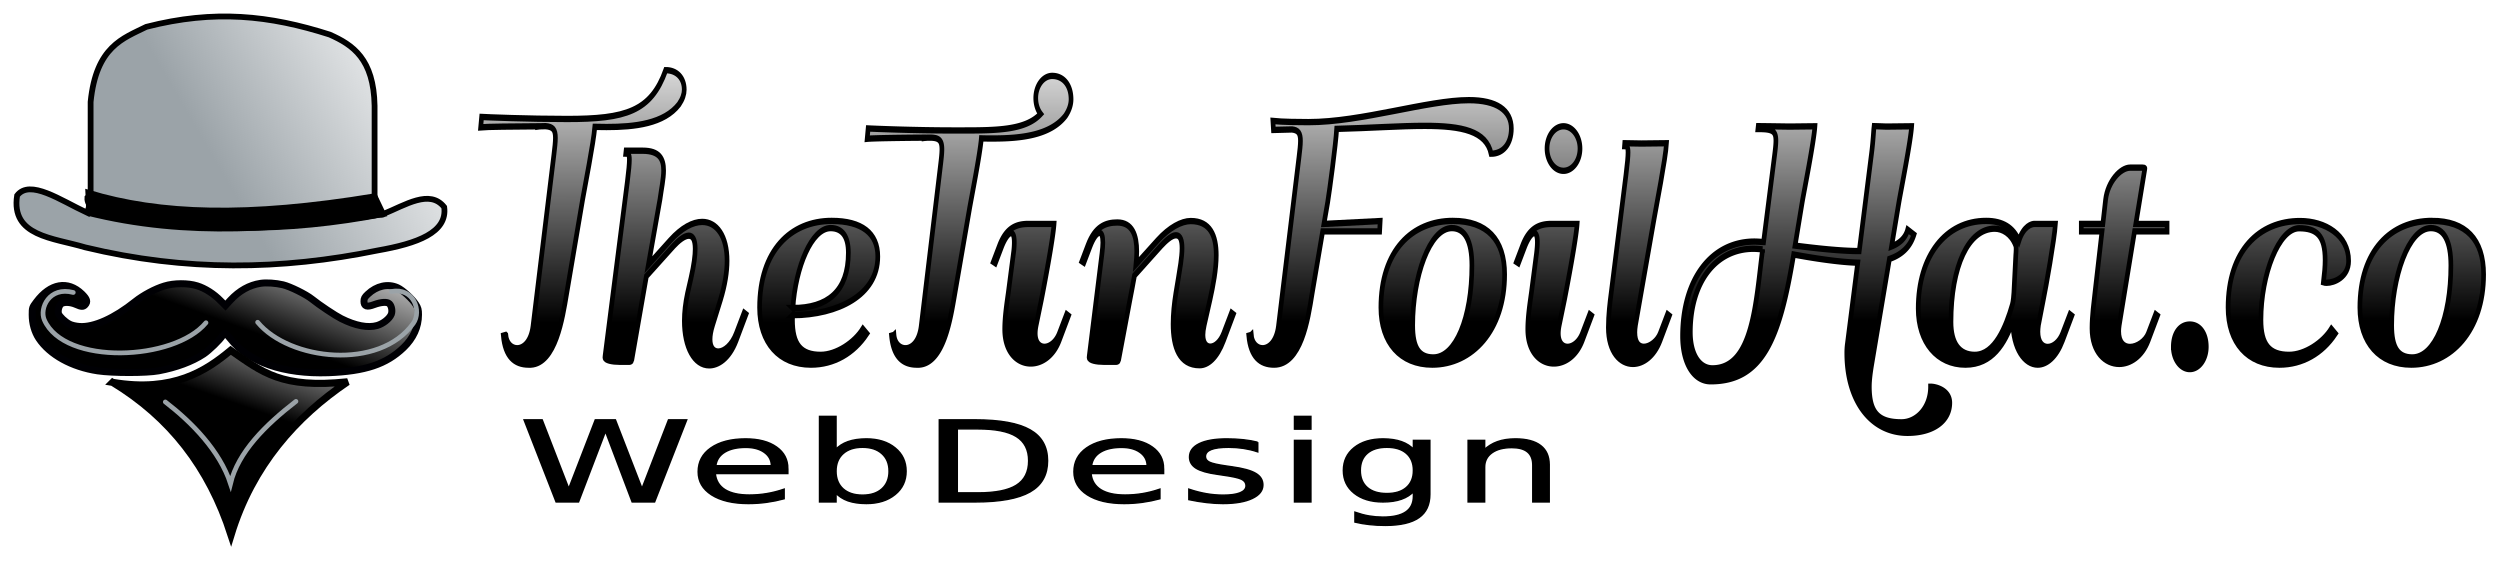 <svg xmlns="http://www.w3.org/2000/svg" xmlns:xlink="http://www.w3.org/1999/xlink" viewBox="0 0 486.913 109.332" height="413.222" width="1840.3">
  <defs>
    <linearGradient id="c">
      <stop offset="0"/>
      <stop offset="1" stop-opacity="0"/>
    </linearGradient>
    <linearGradient id="b">
      <stop offset="0" stop-color="#9ba3a8"/>
      <stop offset="1" stop-color="#9ba3a8" stop-opacity="0"/>
    </linearGradient>
    <linearGradient gradientTransform="translate(53.602 -40.33) scale(.644)" xlink:href="#a" id="w" x1="118.271" y1="197.247" x2="132.568" y2="156.377" gradientUnits="userSpaceOnUse"/>
    <linearGradient id="a">
      <stop offset="0"/>
      <stop offset="1" stop-opacity="0"/>
    </linearGradient>
    <linearGradient xlink:href="#a" id="v" gradientUnits="userSpaceOnUse" x1="2158.063" y1="1116.481" x2="2647.713" y2="2461.407"/>
    <linearGradient xlink:href="#b" id="t" gradientUnits="userSpaceOnUse" x1="29.796" y1="77.052" x2="108.176" y2="31.302"/>
    <linearGradient xlink:href="#b" id="u" gradientUnits="userSpaceOnUse" x1="29.796" y1="77.052" x2="108.176" y2="31.302"/>
    <linearGradient xlink:href="#b" id="s" gradientUnits="userSpaceOnUse" x1="29.796" y1="77.052" x2="108.176" y2="31.302"/>
    <linearGradient xlink:href="#c" id="e" gradientUnits="userSpaceOnUse" x1="265.155" y1="53.842" x2="265.109" y2="5.471"/>
    <linearGradient xlink:href="#c" id="f" gradientUnits="userSpaceOnUse" x1="265.155" y1="53.842" x2="265.109" y2="5.471"/>
    <linearGradient xlink:href="#c" id="g" gradientUnits="userSpaceOnUse" x1="265.155" y1="53.842" x2="265.109" y2="5.471"/>
    <linearGradient xlink:href="#c" id="h" gradientUnits="userSpaceOnUse" x1="265.155" y1="53.842" x2="265.109" y2="5.471"/>
    <linearGradient xlink:href="#c" id="i" gradientUnits="userSpaceOnUse" x1="265.155" y1="53.842" x2="265.109" y2="5.471"/>
    <linearGradient xlink:href="#c" id="j" gradientUnits="userSpaceOnUse" x1="265.155" y1="53.842" x2="265.109" y2="5.471"/>
    <linearGradient xlink:href="#c" id="k" gradientUnits="userSpaceOnUse" x1="265.155" y1="53.842" x2="265.109" y2="5.471"/>
    <linearGradient xlink:href="#c" id="l" gradientUnits="userSpaceOnUse" x1="265.155" y1="53.842" x2="265.109" y2="5.471"/>
    <linearGradient xlink:href="#c" id="m" gradientUnits="userSpaceOnUse" x1="265.155" y1="53.842" x2="265.109" y2="5.471"/>
    <linearGradient xlink:href="#c" id="n" gradientUnits="userSpaceOnUse" x1="265.155" y1="53.842" x2="265.109" y2="5.471"/>
    <linearGradient xlink:href="#c" id="o" gradientUnits="userSpaceOnUse" x1="265.155" y1="53.842" x2="265.109" y2="5.471"/>
    <linearGradient xlink:href="#c" id="p" gradientUnits="userSpaceOnUse" x1="265.155" y1="53.842" x2="265.109" y2="5.471"/>
    <linearGradient xlink:href="#c" id="q" gradientUnits="userSpaceOnUse" x1="265.155" y1="53.842" x2="265.109" y2="5.471"/>
    <linearGradient xlink:href="#c" id="r" gradientUnits="userSpaceOnUse" x1="265.155" y1="53.842" x2="265.109" y2="5.471"/>
    <linearGradient xlink:href="#c" id="d" gradientUnits="userSpaceOnUse" x1="265.155" y1="53.842" x2="265.109" y2="5.471"/>
  </defs>
  <path d="M95.649 111.12h2.73l4.201 16.888 4.189-16.887h3.038l4.201 16.887 4.189-16.887h2.743l-5.018 19.979h-3.399l-4.215-17.343-4.256 17.343h-3.398zm41.069 11.87v1.205h-11.321q.16 2.542 1.525 3.88 1.379 1.325 3.827 1.325 1.419 0 2.744-.348 1.338-.348 2.65-1.044v2.329q-1.326.562-2.717.856-1.392.295-2.824.295-3.586 0-5.687-2.088-2.087-2.087-2.087-5.647 0-3.68 1.98-5.834 1.994-2.168 5.366-2.168 3.024 0 4.777 1.954 1.767 1.94 1.767 5.285zm-2.463-.722q-.026-2.021-1.137-3.225-1.097-1.205-2.917-1.205-2.06 0-3.305 1.165-1.232 1.164-1.419 3.278zm18.361 1.352q0-2.717-1.124-4.256-1.111-1.552-3.065-1.552-1.953 0-3.077 1.552-1.111 1.539-1.111 4.255 0 2.717 1.11 4.269 1.125 1.539 3.078 1.539 1.954 0 3.065-1.54 1.124-1.551 1.124-4.268zm-8.377-5.233q.776-1.338 1.954-1.98 1.19-.656 2.837-.656 2.73 0 4.429 2.168 1.713 2.167 1.713 5.7 0 3.533-1.713 5.7-1.7 2.169-4.43 2.169-1.645 0-2.836-.643-1.178-.655-1.954-1.994v2.249h-2.476v-20.822h2.476zm18.922-5.045v15.536h3.265q4.135 0 6.049-1.873 1.927-1.874 1.927-5.915 0-4.014-1.927-5.874-1.914-1.874-6.049-1.874zm-2.703-2.221h5.553q5.808 0 8.525 2.422 2.716 2.409 2.716 7.547 0 5.165-2.73 7.587-2.73 2.423-8.51 2.423h-5.554zm34.9 11.869v1.205h-11.32q.16 2.542 1.525 3.88 1.378 1.325 3.827 1.325 1.418 0 2.743-.348 1.338-.348 2.65-1.044v2.329q-1.325.562-2.717.856-1.391.295-2.823.295-3.587 0-5.687-2.088-2.088-2.087-2.088-5.647 0-3.68 1.98-5.834 1.994-2.168 5.367-2.168 3.024 0 4.777 1.954 1.766 1.94 1.766 5.285zm-2.462-.722q-.027-2.021-1.138-3.225-1.097-1.205-2.917-1.205-2.06 0-3.305 1.165-1.231 1.164-1.418 3.278zm17.156-5.714v2.328q-1.044-.535-2.168-.803-1.124-.267-2.328-.267-1.834 0-2.757.562-.91.562-.91 1.686 0 .856.656 1.351.655.482 2.636.924l.843.187q2.623.562 3.72 1.592 1.11 1.017 1.11 2.85 0 2.088-1.659 3.306-1.646 1.218-4.536 1.218-1.204 0-2.516-.241-1.298-.228-2.743-.696v-2.543q1.365.71 2.69 1.07 1.325.349 2.623.349 1.74 0 2.676-.589.937-.602.937-1.686 0-1.004-.683-1.539-.669-.535-2.957-1.03l-.857-.201q-2.288-.482-3.305-1.472-1.017-1.004-1.017-2.743 0-2.115 1.499-3.265 1.499-1.151 4.255-1.151 1.365 0 2.57.2 1.204.201 2.22.603zm5.835-.442h2.462V131.1h-2.462zm0-5.834h2.462v3.118h-2.462zm18.561 13.154q0-2.676-1.11-4.148-1.098-1.472-3.092-1.472-1.98 0-3.091 1.472-1.097 1.472-1.097 4.148 0 2.663 1.097 4.135 1.11 1.472 3.091 1.472 1.994 0 3.091-1.472 1.111-1.472 1.111-4.135zm2.462 5.807q0 3.828-1.7 5.688-1.699 1.873-5.205 1.873-1.298 0-2.449-.2-1.15-.188-2.234-.59v-2.395q1.084.589 2.14.87 1.058.281 2.155.281 2.422 0 3.627-1.271 1.204-1.258 1.204-3.814v-1.218q-.763 1.325-1.954 1.98-1.19.657-2.85.657-2.757 0-4.443-2.101-1.686-2.101-1.686-5.567 0-3.48 1.686-5.58 1.686-2.101 4.443-2.101 1.66 0 2.85.656 1.191.655 1.954 1.98v-2.275h2.462zm18.628-7.185v9.046h-2.462v-8.966q0-2.128-.83-3.185t-2.489-1.057q-1.994 0-3.144 1.271-1.151 1.271-1.151 3.466v8.47h-2.476v-14.987h2.476v2.329q.883-1.352 2.074-2.021 1.204-.67 2.77-.67 2.583 0 3.907 1.607 1.325 1.592 1.325 4.697z" transform="matrix(1.248 0 0 .801 -17.243 -7.243)" aria-label="WebDesign" font-weight="400" font-size="27.406" font-family="Arial Hebrew" letter-spacing="1.098" word-spacing="0" stroke="#000" stroke-width=".33"/>
  <g style="line-height:1.25" transform="matrix(.884 0 0 1.194 -10.004 -1.62)" aria-label="TheTinFoilHat.co" font-weight="400" font-size="35.972" font-family="sans-serif" letter-spacing="-2.698" word-spacing="0" fill="url(#d)" stroke="#000" stroke-width="1.03">
    <path style="-inkscape-font-specification:QumpellkaNo12" d="M122.748 55.987l-.539.117c.422 3.372 2.436 4.73 5.574 4.73h.492c5.456-.233 6.979-7.61 7.869-11.522l3.536-15.41c.445-1.967 2.389-9.156 2.693-11.85.843.024 1.71.024 2.576.024 6.206 0 12.694-.539 15.972-3.7.82-.89 1.148-1.687 1.148-2.39 0-1.92-1.64-3.184-4.075-3.184-3.255 6.745-8.83 7.962-21.733 7.962-8.595 0-17.776-.28-18.83-.328l-.21 1.687c1.264-.094 7.54-.14 12.53-.164v.023c.163-.023.327-.023.49-.023.422-.024.844-.024 1.266-.024 1.639.094 2.178.562 2.178 1.92 0 .68-.14 1.57-.328 2.717l-4.614 28.033c-.421 2.483-2.037 3.56-3.49 3.56-1.217 0-2.341-.773-2.505-2.178zm27.752 4.122l3.231-13.7 5.996-4.942c1.054-.843 2.365-1.663 3.349-1.663.82 0 1.405.562 1.405 2.155 0 1.054-.258 2.6-.913 4.73l-.773 2.506c-.469 1.616-.703 3.115-.703 4.497 0 4.309 2.202 7.26 5.48 7.26 1.897 0 4.38-1.054 5.925-4.052l2.178-4.285-.398-.235-1.733 3.373c-.983 1.92-2.67 2.95-3.981 2.95-1.03 0-1.803-.655-1.803-1.99 0-.632.164-1.405.562-2.342l1.733-4.122c1.007-2.435 1.452-4.567 1.452-6.346 0-4.029-2.272-6.347-5.48-6.347-2.061 0-4.544.96-7.05 3.021l-4.8 3.958 2.552-10.68c.305-1.685.796-3.325.796-4.683 0-1.92-.936-3.232-4.613-3.232h-3.654l-.07.468c.492 0 .796 0 .796 1.007 0 .656-.14 1.757-.445 3.584l-4.894 28.337c0 .023-.047.304-.047.328 0 .468 1.616.702 3.185.702h2.248c.14 0 .445-.093.469-.257z" font-size="47.963" font-family="QumpellkaNo12" letter-spacing="0" fill="url(#e)"/>
    <path d="M185.933 52.778c10.023-.07 18.782-3.278 18.782-9.578 0-3.794-3.513-5.808-10.164-5.808-9.04 0-15.878 4.871-15.878 14.145 0 5.668 4.286 9.298 11.312 9.298 5.082 0 9.46-1.874 12.318-5.059l-.866-.773c-1.874 2.272-5.879 4.24-9.321 4.24-4.31 0-6.206-1.617-6.206-5.715 0-.258 0-.492.023-.75zm.07-1.17c.586-6.769 4.192-13.045 8.314-13.045 2.576 0 3.911 1.382 3.911 4.005 0 6.417-4.707 9.04-12.225 9.04z" letter-spacing="-7.656" fill="url(#f)"/>
    <path style="-inkscape-font-specification:QumpellkaNo12" d="M208.277 55.987l-.538.117c.421 3.372 2.435 4.73 5.573 4.73h.492c5.457-.233 6.956-7.61 7.869-11.522l3.162-13.536c.445-1.967 2.388-9.157 2.693-11.85.843.023 1.71.023 2.576.023 6.206 0 12.693-.538 15.972-3.7.866-.96 1.218-1.873 1.218-2.693 0-2.295-1.663-3.817-4.146-3.817a3.618 3.618 0 0 0-3.63 3.63c0 .983.399 1.92 1.078 2.576-3.232 2.6-9.345 2.693-17.167 2.693h-2.014c-8.595 0-17.775-.281-18.829-.328l-.21 1.686c1.264-.094 7.54-.164 12.529-.187v.047c.234-.024.468-.024.702-.047h.89c1.78.047 2.342.515 2.342 1.92 0 .68-.14 1.57-.328 2.717l-4.239 26.16c-.421 2.482-2.014 3.559-3.466 3.559-1.24 0-2.365-.773-2.529-2.178zm38.455-3.138l-.399-.234-1.615 3.138c-.726 1.405-2.108 2.178-3.28 2.178-1.1 0-2.037-.703-2.037-2.202 0-.398.07-.843.211-1.358l1.148-4.122c.538-2.014 2.552-9.812 2.787-12.365h-5.574c-2.576 0-4.895.538-6.44 3.56l-1.359 2.646.422.21 1.358-2.646c.726-1.405 1.57-2.271 2.131-2.271.422 0 .703.445.703 1.498 0 .492-.047 1.101-.188 1.827l-1.124 6.37c-.304 1.64-.796 3.911-.796 5.996 0 3.7 2.764 5.573 5.738 5.573 2.435 0 4.965-1.24 6.253-3.747z" font-size="47.963" font-family="QumpellkaNo12" letter-spacing="0" fill="url(#g)"/>
    <path style="-inkscape-font-specification:QumpellkaNo12" d="M257.481 37.65c-2.576 0-4.895.679-6.44 3.7l-1.359 2.646.422.211 1.358-2.646c.703-1.382 1.523-2.225 2.108-2.225.422 0 .726.468.726 1.592 0 .469-.07 1.054-.187 1.78l-2.787 16.628c0 .023-.047.304-.047.328 0 .468 1.616.702 3.185.702h2.834c.14 0 .445-.093.468-.257l2.506-9.86c.258-1.077.68-2.482 1.007-3.958l5.831-4.824c1.054-.843 2.342-1.733 3.303-1.733 1.03 0 1.334.913 1.334 2.108 0 1.522-.515 3.536-.796 4.847l-.562 2.506c-.375 1.71-.609 3.42-.609 5.012 0 3.747 1.382 6.721 5.832 6.721 1.873 0 3.84-1.217 5.269-4.028l2.178-4.285-.398-.235-1.733 3.373c-.726 1.405-1.944 2.154-2.951 2.154-.89 0-1.616-.609-1.616-1.92 0-.445.094-.984.281-1.616l1.265-4.122c.702-2.342 1.381-4.988 1.381-7.26 0-3.138-1.288-5.574-5.62-5.574-2.038 0-4.73 1.054-7.307 3.162l-4.754 3.911c.094-.726.164-1.429.164-2.108 0-2.623-.96-4.73-4.286-4.73z" font-size="47.963" font-family="QumpellkaNo12" letter-spacing="0" fill="url(#h)"/>
    <path style="-inkscape-font-specification:QumpellkaNo12" d="M286.99 55.987l-.54.117c.422 3.372 2.436 4.73 5.575 4.73 5.948 0 7.47-7.4 8.36-11.522l2.342-10.21h12.553l.117-1.687-12.389.469.82-3.513c.445-2.014 1.78-9.415 1.99-11.99 7.471-.141 14.029-.493 19.368-.493 8.267 0 13.583.844 14.66 4.544 2.67 0 4.45-1.64 4.45-4.099 0-3.02-3.278-4.637-9.344-4.637-9.133 0-23.653 3.584-35.386 3.584-1.78 0-5.762-.024-7.8-.188l.118 1.452c.562-.023 2.365-.047 4.098-.07 1.382.117 1.85.609 1.85 1.873 0 .68-.14 1.546-.327 2.694l-4.52 27.564c-.422 2.46-2.038 3.56-3.49 3.56-1.218 0-2.342-.773-2.506-2.178z" font-size="47.963" font-family="QumpellkaNo12" letter-spacing="0" fill="url(#i)"/>
    <path style="-inkscape-font-specification:QumpellkaNo12" d="M327.107 59.664c-3.092 0-4.544-1.5-4.544-5.246 0-7.916 3.724-15.855 8.642-15.855 2.88 0 4.403 2.108 4.403 6.089 0 8.595-3.607 15.012-8.501 15.012zm4.332-22.272c-9.04 0-15.878 4.871-15.878 14.145 0 5.668 4.262 9.298 11.311 9.298 8.806 0 15.949-5.62 15.949-14.708 0-5.69-3.911-8.735-11.382-8.735z" font-size="47.963" font-family="QumpellkaNo12" letter-spacing="0" fill="url(#j)"/>
    <path style="-inkscape-font-specification:QumpellkaNo12" d="M352.165 25.589c0 1.967 1.57 3.63 3.63 3.63 1.944 0 3.63-1.57 3.63-3.63a3.633 3.633 0 0 0-3.63-3.63 3.618 3.618 0 0 0-3.63 3.63zm9.813 27.26l-.398-.234-1.616 3.138c-.726 1.405-2.108 2.178-3.279 2.178-1.1 0-2.037-.703-2.037-2.202 0-.398.07-.843.21-1.358l1.148-4.122c.539-2.014 2.553-9.812 2.787-12.365h-5.574c-2.576 0-4.895.538-6.44 3.56l-1.359 2.646.422.21 1.358-2.646c.726-1.405 1.57-2.271 2.131-2.271.422 0 .703.445.703 1.498 0 .492-.07 1.101-.187 1.827l-1.124 6.37c-.305 1.64-.797 3.911-.797 5.996 0 3.7 2.764 5.573 5.738 5.573 2.436 0 4.965-1.24 6.253-3.747z" font-size="47.963" font-family="QumpellkaNo12" letter-spacing="0" fill="url(#k)"/>
    <path style="-inkscape-font-specification:QumpellkaNo12" d="M372.938 24.769s-2.225-.023-3.653-.047l-.047.469c.468 0 .773 0 .773 1.03 0 .68-.14 1.78-.445 3.607l-3.255 19.25c-.282 1.57-.633 3.7-.633 5.715 0 3.957 2.6 5.925 5.41 5.925 2.272 0 4.684-1.288 5.972-3.818l2.06-4.051-.397-.234-1.616 3.138c-.61 1.194-2.248 2.178-3.607 2.178-1.1 0-1.99-.656-1.99-2.366 0-.35.046-.749.14-1.194l4.075-17.213c.468-2.014 2.553-9.883 2.764-12.436z" font-size="47.963" font-family="QumpellkaNo12" letter-spacing="0" fill="url(#l)"/>
    <path style="-inkscape-font-specification:QumpellkaNo12" d="M411.182 21.959l-5.574.047s-4.215-.047-6.909-.07l-.07.468c3.068 0 3.958.234 3.958 1.897 0 .655-.14 1.545-.351 2.74l-2.366 13.794c-.702-.024-1.381-.07-1.99-.07-9.509 0-15.855 6.159-15.855 15.433 0 4.403 2.482 7.353 6.182 7.353 11.476 0 15.223-6.908 18.29-20.679 4.24.586 9.884 1.241 14.123 1.335l-2.272 13.185a8.246 8.246 0 0 0-.14 1.546c0 7.822 5.363 13.02 13.395 13.02 5.598 0 9.298-1.943 9.298-4.894 0-2.014-3.021-2.623-4.239-2.623 0 3.466-3.068 5.808-6.393 5.808-4.942 0-7.097-1.405-7.097-5.831 0-1.1.258-2.46.516-3.607l3.91-17.213c2.577-.656 4.52-1.873 5.41-3.981l-1.381-.796c-.469 1.334-1.733 2.201-3.56 2.74l1.616-7.19c.468-2.014 2.576-9.86 2.81-12.412l-5.573.047s-1.663-.047-2.694-.07l-.07.468c-.187 1.943-.304 2.927-.609 4.637l-2.6 15.27c-4.098 0-9.765-.47-14.145-.89l1.57-7.05c.468-2.014 2.576-9.86 2.81-12.412zm-11.522 20.07c-1.5 8.642-2.085 19.415-11.054 19.415-2.928 0-4.872-2.342-4.872-5.879 0-8.173 5.574-13.63 13.911-13.63.61 0 1.289.047 2.015.094z" font-size="47.963" font-family="QumpellkaNo12" letter-spacing="0" fill="url(#m)"/>
    <path style="-inkscape-font-specification:QumpellkaNo12" d="M459.543 37.884c-.539 0-2.342.28-3.42 2.74-1.17-2.108-3.512-3.232-7.213-3.232-8.97 0-14.965 5.738-14.965 14.31 0 5.48 4.169 9.133 10.399 9.133 5.971 0 8.735-3.537 10.445-7.12 0 4.567 2.646 7.12 5.48 7.12 1.99 0 4.098-1.265 5.456-3.935l2.061-4.051-.398-.234-1.616 3.138c-.726 1.405-2.108 2.201-3.302 2.201-1.17 0-2.155-.773-2.155-2.482 0-.328.047-.703.118-1.101l1.077-4.122c.562-1.99 2.435-9.812 2.67-12.365zm-4.146 3.466c.094.14.118.375.118.632 0 .351-.047.726-.07.96l-.422 6.136c-.024.305-.14 1.5-.352 1.99-1.381 3.584-3.864 8.174-8.267 8.174-3.419 0-5.245-1.873-5.245-5.363 0-9.133 3.864-15.222 9.648-15.222 1.616 0 3.607.772 4.59 2.693z" font-size="47.963" font-family="QumpellkaNo12" letter-spacing="0" fill="url(#n)"/>
    <path style="-inkscape-font-specification:QumpellkaNo12" d="M474.437 39.102l-1.545 9.976c-.235 1.593-.656 3.794-.656 5.832 0 3.864 2.904 5.808 5.995 5.808 2.46 0 5.059-1.265 6.37-3.818l2.061-4.051-.398-.234-1.616 3.138c-.632 1.24-2.482 2.201-4.051 2.201-1.335 0-2.483-.726-2.483-2.576 0-.304.047-.632.117-1.007l3.373-15.27h7.166v-1.217h-6.885l1.967-8.923c0-.023.023-.117.023-.14 0-.07-.234-.118-.515-.118h-2.717c-2.154 0-4.941 2.296-5.41 5.2l-.608 3.98h-4.754v1.219z" font-size="47.963" font-family="QumpellkaNo12" letter-spacing="0" fill="url(#o)"/>
    <path d="M490.152 57.93a3.617 3.617 0 0 0 3.63 3.63 3.617 3.617 0 0 0 3.63-3.63c0-2.177-1.452-3.63-3.63-3.63s-3.63 1.453-3.63 3.63z" letter-spacing="-3.887" fill="url(#p)"/>
    <path style="-inkscape-font-specification:QumpellkaNo12" d="M517.858 38.586c3.817 0 5.737 1.148 5.737 5.2 0 1.007-.14 2.2-.374 3.63.187.046.421.07.702.07 1.733 0 4.848-.984 4.848-3.56 0-4.239-5.176-6.51-10.703-6.51-9.016 0-15.855 4.847-15.855 14.121 0 5.668 4.286 9.298 11.312 9.298 5.082 0 9.461-1.874 12.319-5.059l-.867-.773c-1.874 2.272-5.878 4.24-9.32 4.24-4.31 0-6.207-1.617-6.207-5.715 0-7.47 3.981-14.918 8.408-14.942z" font-size="47.963" font-family="QumpellkaNo12" letter-spacing="0" fill="url(#q)"/>
    <path style="-inkscape-font-specification:QumpellkaNo12" d="M542.8 59.664c-3.092 0-4.544-1.5-4.544-5.246 0-7.916 3.723-15.855 8.641-15.855 2.881 0 4.403 2.108 4.403 6.089 0 8.595-3.606 15.012-8.5 15.012zm4.332-22.272c-9.04 0-15.879 4.871-15.879 14.145 0 5.668 4.263 9.298 11.312 9.298 8.806 0 15.948-5.62 15.948-14.708 0-5.69-3.91-8.735-11.381-8.735z" font-size="47.963" font-family="QumpellkaNo12" letter-spacing="0" fill="url(#r)"/>
  </g>
  <g transform="matrix(.559 0 0 .559 .375 .364)" fill="url(#s)" stroke="#000" stroke-width="2.014">
    <path transform="translate(-2.268 -101.732)" d="M132.107 169.472V137.93c-.286-16.329-7.562-21.218-15.636-24.802-20.938-6.701-40.122-8.798-63.893-2.696-8.113 4.04-17.468 6.828-19.41 26.15v32.35c-.613.14-.333.445-1.126 1.035-.062.836.14 1.568.587 2.201-.054 1.98-.467 2.16-.81 2.696 39.396 5.412 72.88 5.817 103.254.809-.773 2.177-2.864-5.719-2.966-6.2z" fill="url(#t)"/>
    <path transform="translate(-2.268 -101.732)" d="M31.82 175.133c-9.16-4.275-19.826-11.776-24.263-5.93-2.215 14.245 12.542 14.7 23.724 18.062 35.126 8.468 68.251 7.96 101.905 1.078 13.81-2.425 24.357-6.25 23.184-15.097-5.047-6.373-13.53-.72-21.297 2.427-33.885 5.15-67.961 8.384-103.253-.54z" fill="url(#u)"/>
  </g>
  <path d="M17.2 37.534c13.917 4.229 30.992 4.778 55.755.697l1.658 3.466c-18.49 3.595-37.366 3.831-57.262-.848z" stroke="#000" stroke-width="1.126"/>
  <path d="M2690 1480c-121-19-230-80-324-181l-55-60-54 54c-71 73-165 133-252 160-99 31-251 31-355-2-100-30-230-100-314-167-227-182-448-281-602-271-43 3-87 13-111 26-46 23-109 83-118 112-10 32 3 84 26 105 28 25 101 23 164-5 58-26 77-26 98-3 30 33 21 62-36 118-153 147-340 114-491-87-45-60-46-62-46-139 0-94 26-185 72-255 118-178 357-310 637-352 161-24 528-24 658 0 196 37 362 99 488 182 60 40 177 154 203 197 9 15 22 28 29 28 6 0 32-27 57-59 195-253 578-385 1061-368 398 15 625 91 813 271 106 102 162 224 162 357 0 55-5 72-29 110-40 63-142 156-198 182-104 47-226 20-322-71-34-32-41-46-41-76 0-56 31-66 110-36 75 28 143 32 165 9 25-24 34-81 20-115-20-48-88-101-152-120-100-29-236-3-389 74-66 33-237 147-319 213-64 51-233 134-310 153-82 19-179 26-245 16z" fill="url(#v)" transform="matrix(.018 0 0 -.018 2.31 81.825)" stroke-width="75.596" stroke="#000004"/>
  <path d="M100.06 81.23c13.66 2.32 21.022-2.675 26.452-7.176 7.052 4.888 11.42 8.622 26.209 7.054-11.542 7.802-21.366 18.736-26.12 34.297-4.93-15.227-13.691-26.364-26.54-34.175z" fill="url(#w)" stroke="#000" stroke-width="1.609" transform="translate(-65.016 3.884) scale(.869)"/>
  <path d="M57.641 78.173c-5.93 4.592-11.258 9.858-12.75 16.016-2.076-6.346-7.488-11.905-12.692-15.905M14.27 56.966c-4.662-1.234-6.629 3.069-5.64 5.334 3.909 8.966 25.322 8.009 31.487.56m36.103-6.09c4.344-.837 5.978 3.825 4.271 6.216-6.6 9.243-24.148 7.225-30.313-.224" fill="none" stroke="#9ba3a8" stroke-width=".919" stroke-linecap="round"/>
</svg>
